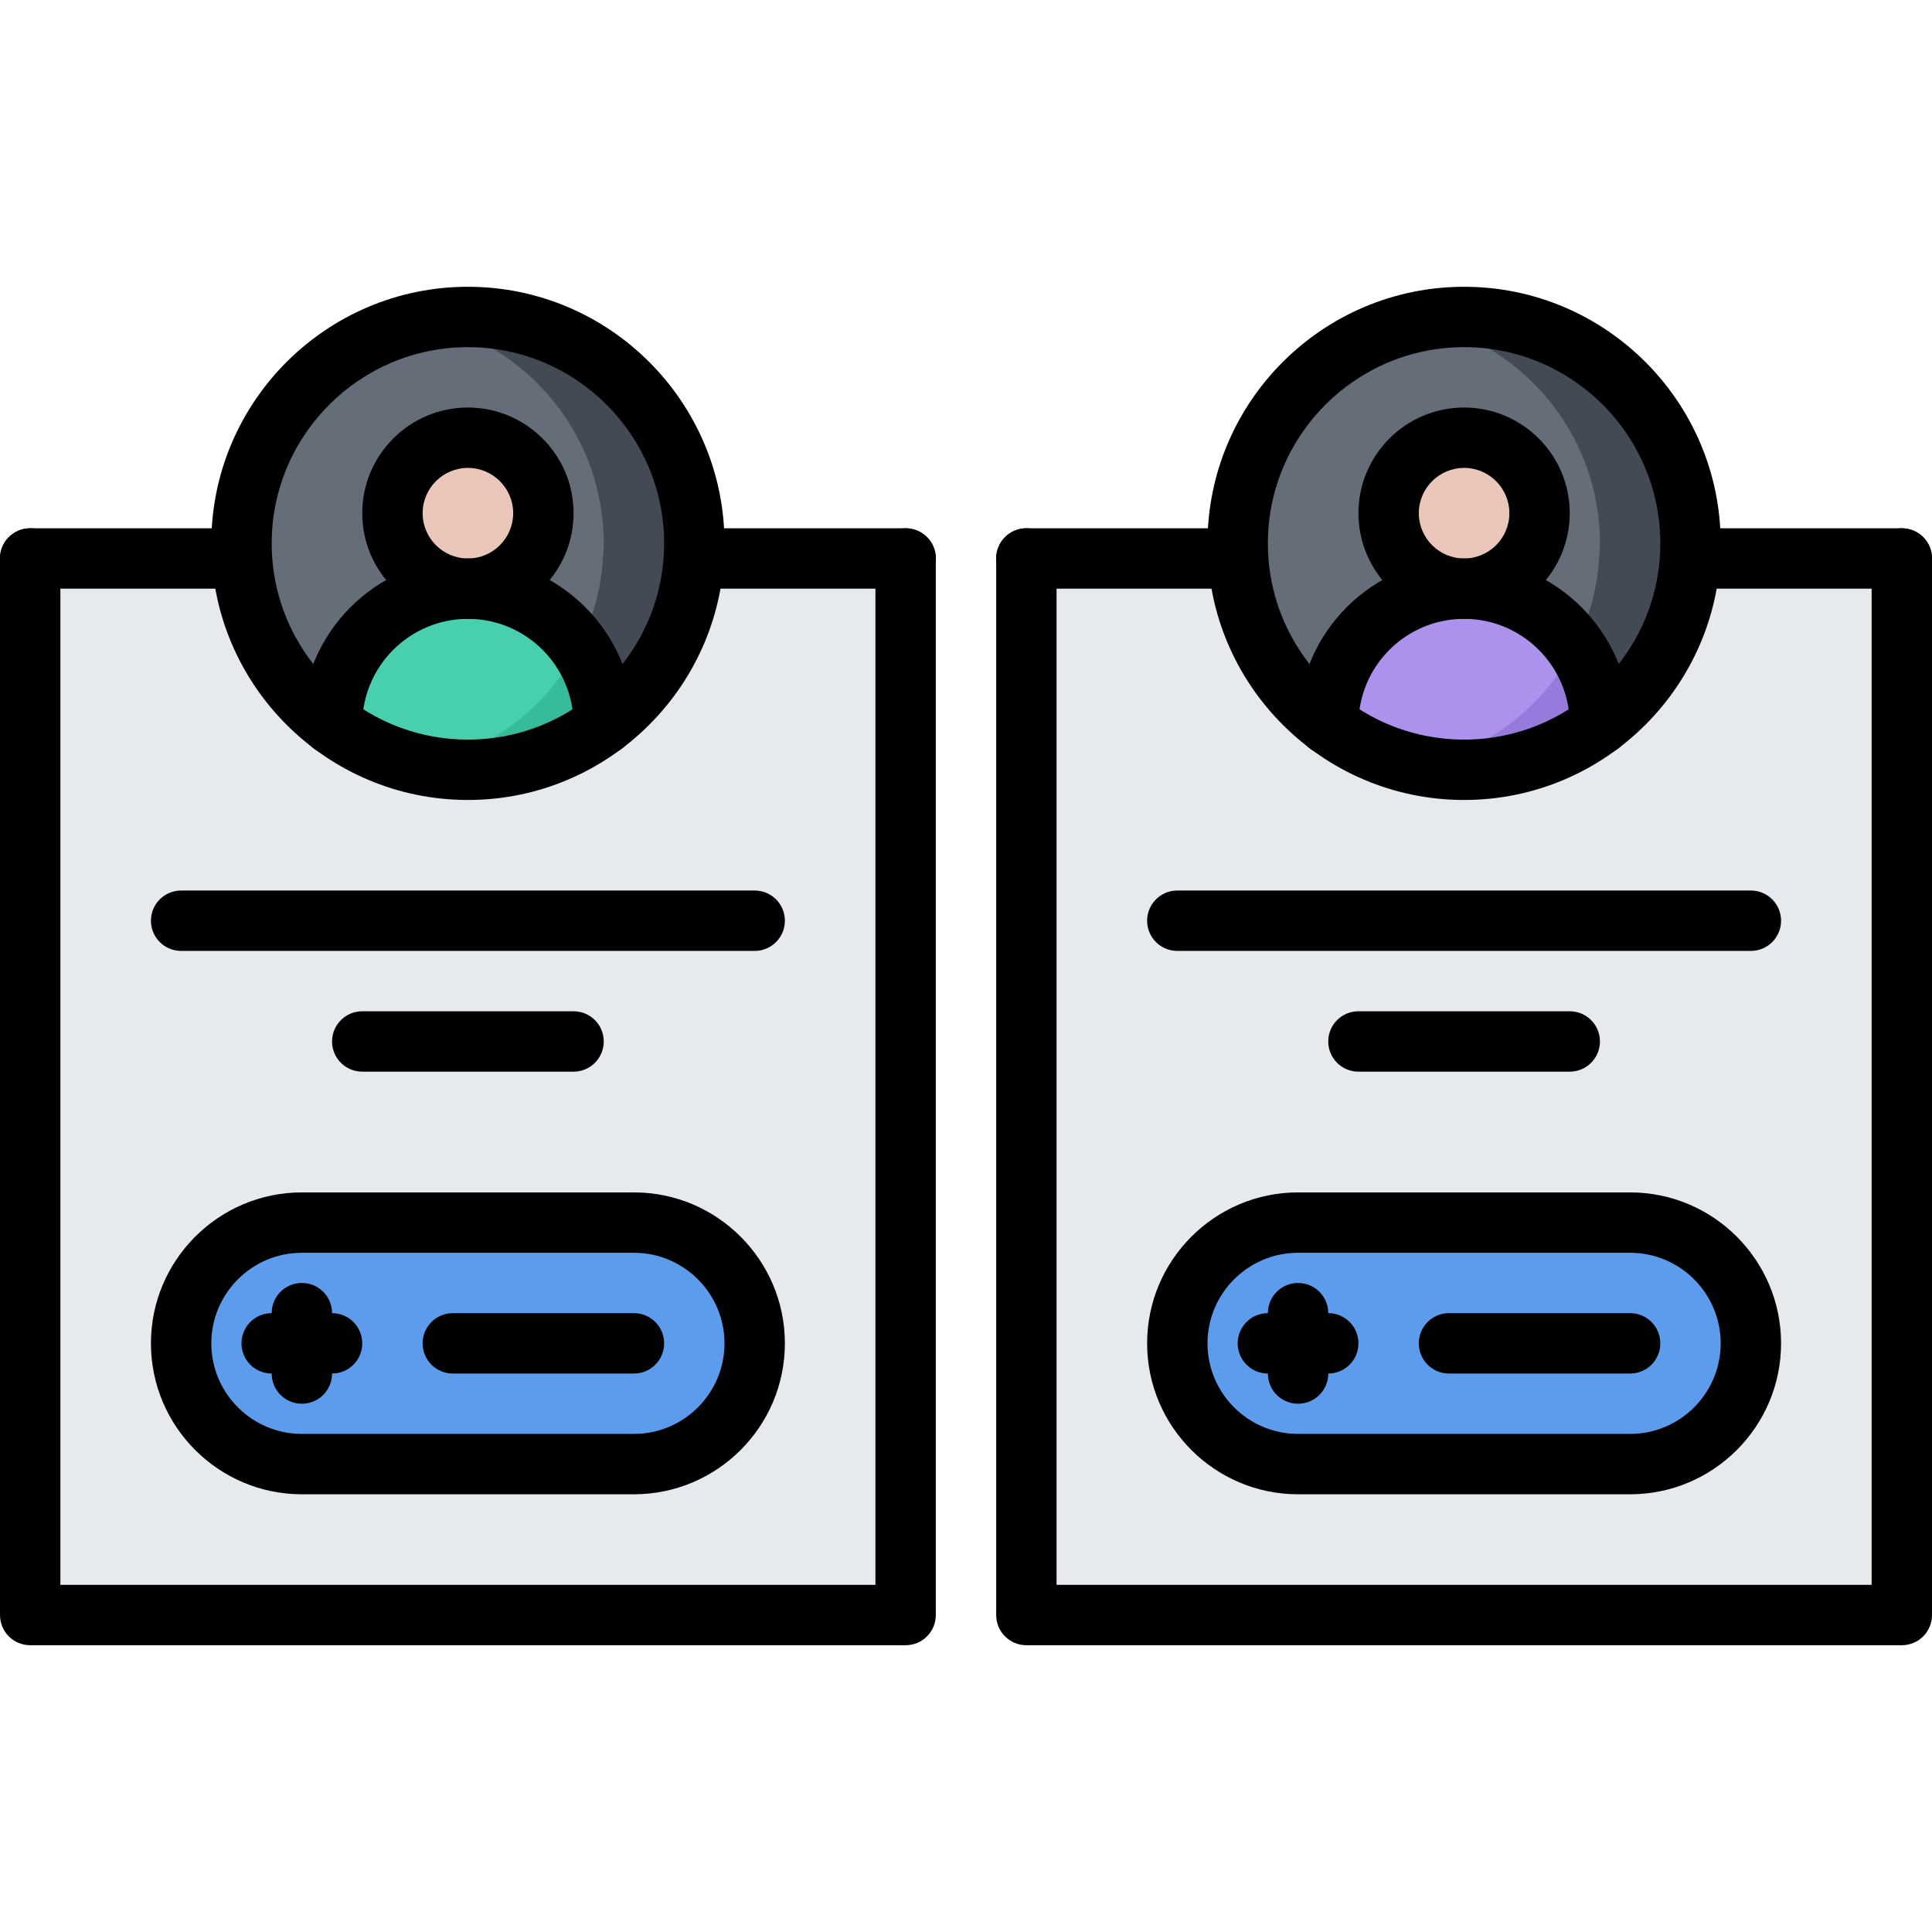 <svg height="512pt" viewBox="0 -76 512 512" width="512pt" xmlns="http://www.w3.org/2000/svg"><path d="m344 312c-17.68 0-32-14.32-32-32s14.32-32 32-32h88c17.68 0 32 14.32 32 32s-14.32 32-32 32zm0 0" fill="#5d9cec"/><path d="m424 115.922c13.602-10.16 22.719-25.922 23.762-43.922h56.238v280h-232v-280h56.238c1.043 18 10.16 33.77 23.762 43.922 10 7.598 22.48 12.078 36 12.078s26-4.48 36-12.078zm40 164.078c0-17.68-14.32-32-32-32h-88c-17.68 0-32 14.32-32 32s14.32 32 32 32h88c17.68 0 32-14.32 32-32zm0 0" fill="#e6e9ed"/><path d="m388 80c19.84 0 35.922 16.09 36 35.922-10 7.598-22.48 12.078-36 12.078s-26-4.48-36-12.078c.078-19.832 16.16-35.922 36-35.922zm0 0" fill="#ac92ec"/><path d="m408 60c0 11.047-8.953 20-20 20s-20-8.953-20-20 8.953-20 20-20 20 8.953 20 20zm0 0" fill="#eac6bb"/><path d="m448 68c0 1.359-.078 2.641-.238 4-1.043 18-10.16 33.77-23.762 43.922-.078-19.832-16.16-35.922-36-35.922 11.039 0 20-8.961 20-20s-8.961-20-20-20-20 8.961-20 20 8.961 20 20 20c-19.84 0-35.922 16.09-36 35.922-13.602-10.16-22.719-25.922-23.762-43.922-.16-1.359-.238-2.641-.238-4 0-33.121 26.879-60 60-60s60 26.879 60 60zm0 0" fill="#656d78"/><path d="m400 115.922c-6.945 5.277-15.145 8.918-24 10.734 1.426.289 2.879.504 4.336.711 2.52.328 5.055.633 7.664.633 13.52 0 26-4.48 36-12.078-.031-7.691-2.512-14.785-6.641-20.625-4.16 8.129-10.086 15.199-17.359 20.625zm0 0" fill="#967adc"/><path d="m388 8c-2.062 0-4.105.105-6.113.312-.789.078-1.543.238-2.328.352-1.184.168-2.391.305-3.551.535 27.367 5.586 47.992 29.793 47.992 58.801 0 1.359-.078 2.641-.238 4-.488 8.375-2.777 16.23-6.402 23.297 4.129 5.84 6.609 12.934 6.641 20.625 13.602-10.16 22.719-25.922 23.762-43.922.16-1.359.238-2.641.238-4 0-33.121-26.879-60-60-60zm0 0" fill="#434a54"/><path d="m184 68c0 1.359-.078 2.641-.238 4-1.043 18-10.16 33.77-23.762 43.922-.078-19.832-16.16-35.922-36-35.922 11.039 0 20-8.961 20-20s-8.961-20-20-20-20 8.961-20 20 8.961 20 20 20c-19.84 0-35.922 16.09-36 35.922-13.602-10.16-22.719-25.922-23.762-43.922-.16-1.359-.238-2.641-.238-4 0-33.121 26.879-60 60-60s60 26.879 60 60zm0 0" fill="#656d78"/><path d="m124 80c19.84 0 35.922 16.09 36 35.922-10 7.598-22.48 12.078-36 12.078s-26-4.48-36-12.078c.078-19.832 16.16-35.922 36-35.922zm0 0" fill="#48cfad"/><path d="m144 60c0 11.047-8.953 20-20 20s-20-8.953-20-20 8.953-20 20-20 20 8.953 20 20zm0 0" fill="#eac6bb"/><path d="m160 115.922c13.602-10.16 22.719-25.922 23.762-43.922h56.238v280h-232v-280h56.238c1.043 18 10.16 33.77 23.762 43.922 10 7.598 22.48 12.078 36 12.078s26-4.48 36-12.078zm40 164.078c0-17.68-14.32-32-32-32h-88c-17.68 0-32 14.32-32 32s14.32 32 32 32h88c17.68 0 32-14.32 32-32zm0 0" fill="#e6e9ed"/><path d="m80 312c-17.68 0-32-14.32-32-32s14.32-32 32-32h88c17.68 0 32 14.32 32 32s-14.32 32-32 32zm0 0" fill="#5d9cec"/><path d="m136 115.922c-6.945 5.277-15.145 8.918-24 10.734 1.426.289 2.879.504 4.336.711 2.52.328 5.055.633 7.664.633 13.52 0 26-4.48 36-12.078-.031-7.691-2.512-14.785-6.641-20.625-4.16 8.129-10.086 15.199-17.359 20.625zm0 0" fill="#37bc9b"/><path d="m124 8c-2.062 0-4.105.105-6.113.312-.789.078-1.543.238-2.328.352-1.184.168-2.391.305-3.551.535 27.367 5.586 47.992 29.793 47.992 58.801 0 1.359-.078 2.641-.238 4-.488 8.375-2.777 16.23-6.402 23.297 4.129 5.84 6.609 12.934 6.641 20.625 13.602-10.16 22.719-25.922 23.762-43.922.16-1.359.238-2.641.238-4 0-33.121-26.879-60-60-60zm0 0" fill="#434a54"/><path d="m240 360h-232c-4.426 0-8-3.574-8-8v-280c0-4.426 3.574-8 8-8s8 3.574 8 8v272h216v-272c0-4.426 3.574-8 8-8s8 3.574 8 8v280c0 4.426-3.574 8-8 8zm0 0"/><path d="m64 80h-56c-4.426 0-8-3.574-8-8s3.574-8 8-8h56c4.426 0 8 3.574 8 8s-3.574 8-8 8zm0 0"/><path d="m240 80h-56c-4.426 0-8-3.574-8-8s3.574-8 8-8h56c4.426 0 8 3.574 8 8s-3.574 8-8 8zm0 0"/><path d="m200 176h-152c-4.426 0-8-3.574-8-8s3.574-8 8-8h152c4.426 0 8 3.574 8 8s-3.574 8-8 8zm0 0"/><path d="m152 208h-56c-4.426 0-8-3.574-8-8s3.574-8 8-8h56c4.426 0 8 3.574 8 8s-3.574 8-8 8zm0 0"/><path d="m80 296c-4.426 0-8-3.574-8-8v-16c0-4.426 3.574-8 8-8s8 3.574 8 8v16c0 4.426-3.574 8-8 8zm0 0"/><path d="m88 288h-16c-4.426 0-8-3.574-8-8s3.574-8 8-8h16c4.426 0 8 3.574 8 8s-3.574 8-8 8zm0 0"/><path d="m124 136c-37.496 0-68-30.504-68-68s30.504-68 68-68 68 30.504 68 68-30.504 68-68 68zm0-120c-28.672 0-52 23.328-52 52s23.328 52 52 52 52-23.328 52-52-23.328-52-52-52zm0 0"/><path d="m124 88c-15.441 0-28-12.559-28-28s12.559-28 28-28 28 12.559 28 28-12.559 28-28 28zm0-40c-6.617 0-12 5.383-12 12s5.383 12 12 12 12-5.383 12-12-5.383-12-12-12zm0 0"/><path d="m160 124c-4.426 0-8-3.574-8-8 0-15.441-12.559-28-28-28s-28 12.559-28 28c0 4.426-3.574 8-8 8s-8-3.574-8-8c0-24.258 19.742-44 44-44s44 19.742 44 44c0 4.426-3.574 8-8 8zm0 0"/><path d="m168 320h-88c-22.055 0-40-17.945-40-40s17.945-40 40-40h88c22.055 0 40 17.945 40 40s-17.945 40-40 40zm-88-64c-13.23 0-24 10.77-24 24s10.77 24 24 24h88c13.23 0 24-10.77 24-24s-10.77-24-24-24zm0 0"/><path d="m168 288h-48c-4.426 0-8-3.574-8-8s3.574-8 8-8h48c4.426 0 8 3.574 8 8s-3.574 8-8 8zm0 0"/><path d="m504 360h-232c-4.426 0-8-3.574-8-8v-280c0-4.426 3.574-8 8-8s8 3.574 8 8v272h216v-272c0-4.426 3.574-8 8-8s8 3.574 8 8v280c0 4.426-3.574 8-8 8zm0 0"/><path d="m328 80h-56c-4.426 0-8-3.574-8-8s3.574-8 8-8h56c4.426 0 8 3.574 8 8s-3.574 8-8 8zm0 0"/><path d="m504 80h-56c-4.426 0-8-3.574-8-8s3.574-8 8-8h56c4.426 0 8 3.574 8 8s-3.574 8-8 8zm0 0"/><path d="m464 176h-152c-4.426 0-8-3.574-8-8s3.574-8 8-8h152c4.426 0 8 3.574 8 8s-3.574 8-8 8zm0 0"/><path d="m416 208h-56c-4.426 0-8-3.574-8-8s3.574-8 8-8h56c4.426 0 8 3.574 8 8s-3.574 8-8 8zm0 0"/><path d="m344 296c-4.426 0-8-3.574-8-8v-16c0-4.426 3.574-8 8-8s8 3.574 8 8v16c0 4.426-3.574 8-8 8zm0 0"/><path d="m352 288h-16c-4.426 0-8-3.574-8-8s3.574-8 8-8h16c4.426 0 8 3.574 8 8s-3.574 8-8 8zm0 0"/><path d="m388 136c-37.496 0-68-30.504-68-68s30.504-68 68-68 68 30.504 68 68-30.504 68-68 68zm0-120c-28.672 0-52 23.328-52 52s23.328 52 52 52 52-23.328 52-52-23.328-52-52-52zm0 0"/><path d="m388 88c-15.441 0-28-12.559-28-28s12.559-28 28-28 28 12.559 28 28-12.559 28-28 28zm0-40c-6.617 0-12 5.383-12 12s5.383 12 12 12 12-5.383 12-12-5.383-12-12-12zm0 0"/><path d="m424 124c-4.426 0-8-3.574-8-8 0-15.441-12.559-28-28-28s-28 12.559-28 28c0 4.426-3.574 8-8 8s-8-3.574-8-8c0-24.258 19.742-44 44-44s44 19.742 44 44c0 4.426-3.574 8-8 8zm0 0"/><path d="m432 320h-88c-22.055 0-40-17.945-40-40s17.945-40 40-40h88c22.055 0 40 17.945 40 40s-17.945 40-40 40zm-88-64c-13.23 0-24 10.77-24 24s10.77 24 24 24h88c13.23 0 24-10.77 24-24s-10.77-24-24-24zm0 0"/><path d="m432 288h-48c-4.426 0-8-3.574-8-8s3.574-8 8-8h48c4.426 0 8 3.574 8 8s-3.574 8-8 8zm0 0"/></svg>
